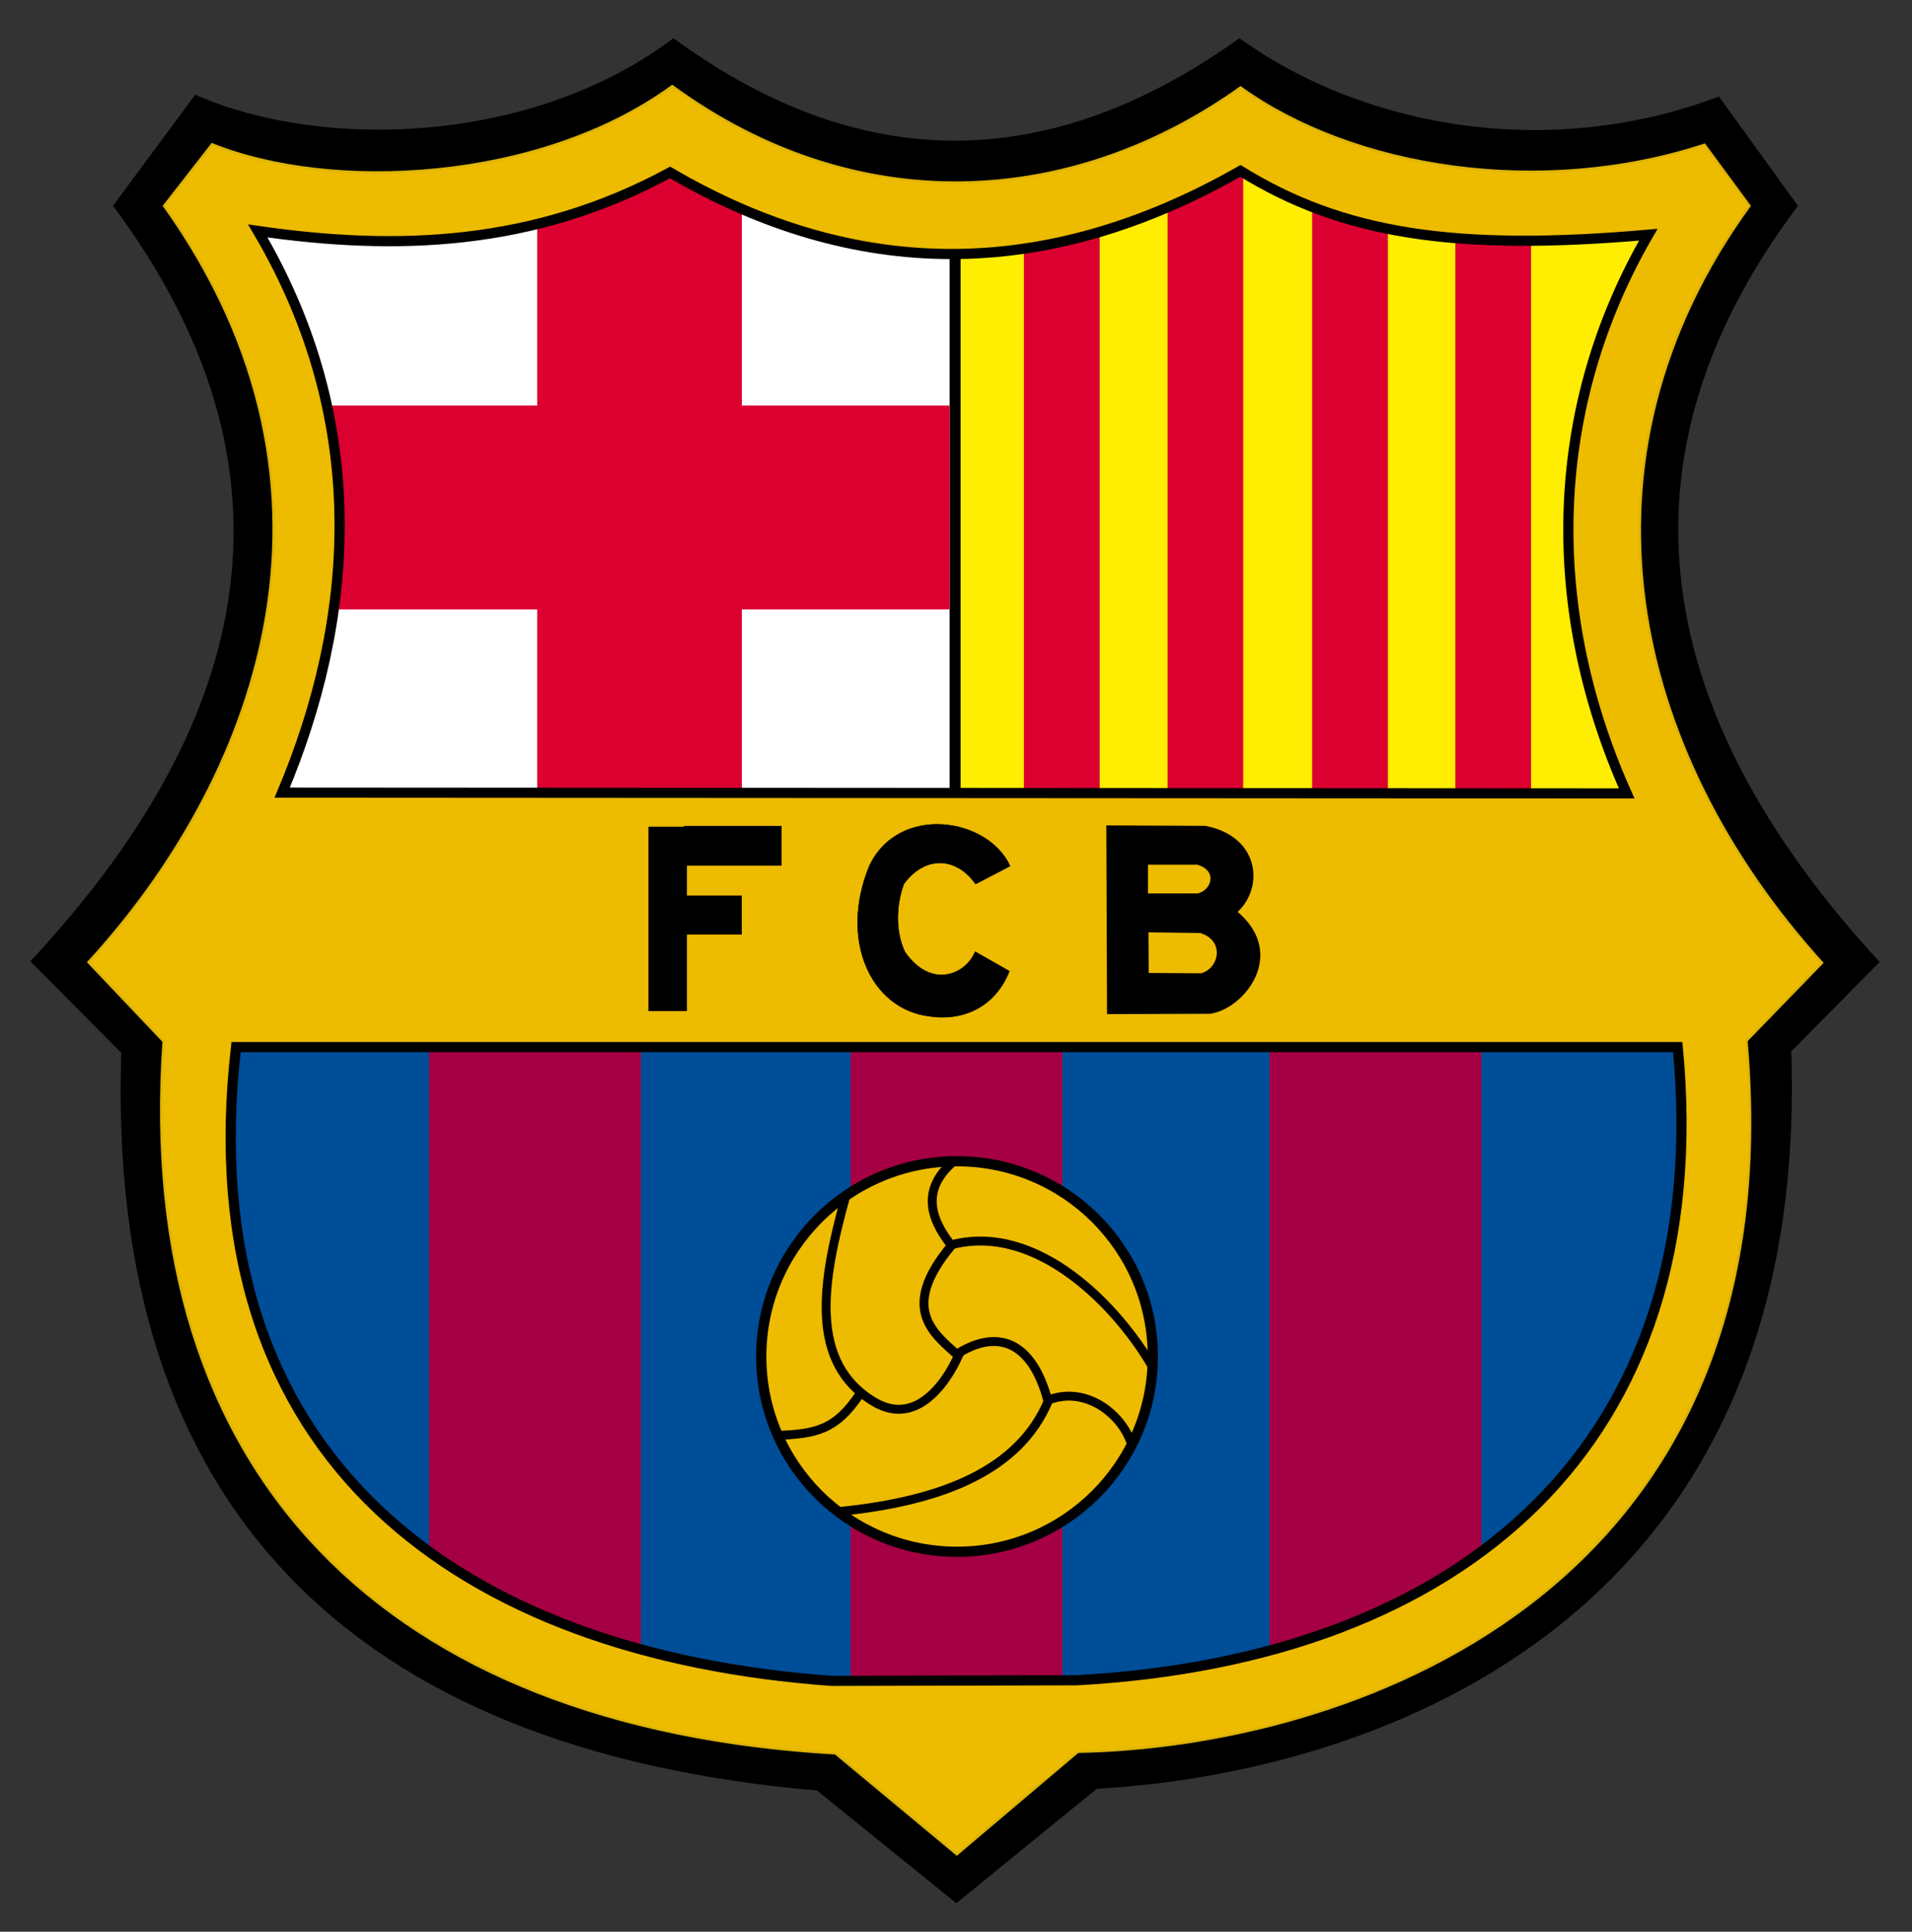 <?xml version="1.0" encoding="UTF-8"?>
<svg xmlns="http://www.w3.org/2000/svg" xmlns:xlink="http://www.w3.org/1999/xlink" width="195px" height="197px" viewBox="0 0 195 197" version="1.1">
<rect x="0" y="0" width="195" height="197" fill="#333333" stroke="none"/>
<g id="surface1">
<path style="fill-rule:evenodd;fill:rgb(0%,0%,0%);fill-opacity:1;stroke-width:1;stroke-linecap:butt;stroke-linejoin:miter;stroke:rgb(0%,0%,0%);stroke-opacity:1;stroke-miterlimit:4;" d="M 74.633 174.455 C 124.71 196.435 206.932 193.826 262.058 152.219 C 339.141 208.7 413.338 202.907 484.094 152.219 C 531.255 186.313 603.859 200.886 671.985 175.164 L 702.539 217.601 C 622.886 324.046 652.372 425.8 734.52 515.319 L 700.029 550.333 C 707.844 779.908 530.037 834.715 427.931 840.402 L 373.031 885.298 L 318.552 841.081 C 136.267 825.317 40.007 729.16 45.973 550.906 L 10.505 515.062 C 79.788 440.116 131.893 337.669 42.847 217.586 Z M 74.633 174.455 " transform="matrix(0.26,0,0,0.259,0.547,-35.368)"/>
<path style=" stroke:none;fill-rule:evenodd;fill:rgb(0%,30.196%,59.608%);fill-opacity:1;" d="M 21.023 106.082 L 173.48 106.082 C 177.488 148.113 150.684 170.816 109.93 173.039 L 84.031 173.105 C 45.031 170.316 15.984 149.805 21.023 106.082 Z M 21.023 106.082 "/>
<path style=" stroke:none;fill-rule:nonzero;fill:rgb(64.706%,0%,26.667%);fill-opacity:1;" d="M 86.75 106.586 L 108.344 106.586 L 108.344 173.742 L 86.75 173.742 Z M 86.75 106.586 "/>
<path style=" stroke:none;fill-rule:nonzero;fill:rgb(64.706%,0%,26.667%);fill-opacity:1;" d="M 43.762 106.586 L 65.363 106.586 L 65.363 166.609 L 43.762 166.609 Z M 43.762 106.586 "/>
<path style=" stroke:none;fill-rule:nonzero;fill:rgb(64.706%,0%,26.667%);fill-opacity:1;" d="M 51.297 163.531 L 65.363 163.531 L 65.363 169.719 L 51.297 169.719 Z M 51.297 163.531 "/>
<path style=" stroke:none;fill-rule:nonzero;fill:rgb(64.706%,0%,26.667%);fill-opacity:1;" d="M 129.484 106.586 L 151.078 106.586 L 151.078 166.609 L 129.484 166.609 Z M 129.484 106.586 "/>
<path style=" stroke:none;fill-rule:nonzero;fill:rgb(64.706%,0%,26.667%);fill-opacity:1;" d="M 129.484 163.531 L 143.547 163.531 L 143.547 169.719 L 129.484 169.719 Z M 129.484 163.531 "/>
<path style=" stroke:none;fill-rule:evenodd;fill:rgb(100%,100%,100%);fill-opacity:1;" d="M 96.848 23.688 L 96.848 83.344 L 24.066 83.867 L 31.566 55.152 L 22.227 20.801 L 68.289 14.902 Z M 96.848 23.688 "/>
<path style=" stroke:none;fill-rule:evenodd;fill:rgb(100%,92.941%,0.784%);fill-opacity:1;" d="M 97.895 23.688 L 97.895 83.344 L 170.672 83.867 L 163.172 55.152 L 172.516 20.801 L 126.453 14.902 Z M 97.895 23.688 "/>
<path style=" stroke:none;fill-rule:nonzero;fill:rgb(85.882%,0%,18.824%);fill-opacity:1;" d="M 54.789 16.605 L 75.66 16.605 L 75.66 82.973 L 54.789 82.973 Z M 54.789 16.605 "/>
<path style=" stroke:none;fill-rule:nonzero;fill:rgb(85.882%,0%,18.824%);fill-opacity:1;" d="M 96.848 41.359 L 96.848 62.145 L 31.918 62.145 L 31.918 41.359 Z M 96.848 41.359 "/>
<path style=" stroke:none;fill-rule:nonzero;fill:rgb(85.882%,0%,18.824%);fill-opacity:1;" d="M 104.426 21.309 L 112.148 21.309 L 112.148 82.539 L 104.426 82.539 Z M 104.426 21.309 "/>
<path style=" stroke:none;fill-rule:nonzero;fill:rgb(85.882%,0%,18.824%);fill-opacity:1;" d="M 119.078 16.926 L 126.789 16.926 L 126.789 82.68 L 119.078 82.68 Z M 119.078 16.926 "/>
<path style=" stroke:none;fill-rule:nonzero;fill:rgb(85.882%,0%,18.824%);fill-opacity:1;" d="M 133.82 20.633 L 141.543 20.633 L 141.543 82.816 L 133.82 82.816 Z M 133.82 20.633 "/>
<path style=" stroke:none;fill-rule:nonzero;fill:rgb(85.882%,0%,18.824%);fill-opacity:1;" d="M 148.426 22.906 L 156.148 22.906 L 156.148 82.77 L 148.426 82.77 Z M 148.426 22.906 "/>
<path style="fill-rule:evenodd;fill:rgb(92.941%,73.333%,0%);fill-opacity:1;stroke-width:0.938;stroke-linecap:butt;stroke-linejoin:miter;stroke:rgb(87.059%,70.588%,1.961%);stroke-opacity:1;stroke-miterlimit:4;" d="M 261.592 170.473 C 209.878 208.368 128.061 212.351 81.096 193.388 L 62.28 217.616 C 142.985 331.197 96.606 445.426 32.613 515.424 L 62.084 546.607 C 50.136 717.77 150.018 816.733 325.615 826.946 L 373.211 866.682 L 420.703 826.312 C 522.974 824.547 702.268 767.191 682.956 546.35 L 712.608 515.666 C 637.449 432.302 611.539 318.147 684.143 217.616 L 666.499 193.554 C 602.251 214.674 528.745 202.967 484.515 171.001 C 418.148 218.536 333.896 223.454 261.592 170.473 Z M 485.086 202.998 C 524.973 227.769 569.067 234.829 645.053 228.161 C 607 294.01 602.882 372.426 636.577 448.157 L 109.215 447.855 C 137.574 380.195 144.097 302.307 99.626 226.667 C 154.437 234.617 207.969 232.702 261.367 203.661 C 333.776 246.158 408.319 246.958 485.086 202.998 Z M 90.489 548.854 L 656.024 548.854 C 670.903 705.354 571.472 789.85 420.282 798.147 L 324.172 798.389 C 179.55 787.994 71.793 711.645 90.489 548.854 Z M 90.489 548.854 " transform="matrix(0.26,0,0,0.259,0.547,-35.368)"/>
<path style="fill:none;stroke-width:4;stroke-linecap:butt;stroke-linejoin:miter;stroke:rgb(0%,0%,0%);stroke-opacity:1;stroke-miterlimit:4;" d="M 99.01 227.482 C 143.466 303.152 136.943 381.01 108.584 448.655 L 635.976 448.971 C 602.266 373.256 606.399 294.825 644.452 228.975 C 568.436 235.643 524.387 228.613 484.47 203.842 C 407.688 247.772 333.175 246.988 260.736 204.461 C 207.353 233.501 153.805 235.432 99.01 227.482 Z M 99.01 227.482 " transform="matrix(0.26,0,0,0.259,0.547,-35.368)"/>
<path style="fill:none;stroke-width:4;stroke-linecap:butt;stroke-linejoin:miter;stroke:rgb(0%,0%,0%);stroke-opacity:1;stroke-miterlimit:4;" d="M 90.489 548.854 L 656.009 548.854 C 670.888 705.354 571.457 789.865 420.282 798.162 L 324.187 798.404 C 179.55 788.009 71.793 711.645 90.489 548.854 Z M 90.489 548.854 " transform="matrix(0.26,0,0,0.259,0.547,-35.368)"/>
<path style="fill:none;stroke-width:4;stroke-linecap:butt;stroke-linejoin:miter;stroke:rgb(0%,0%,0%);stroke-opacity:1;stroke-miterlimit:4;" d="M 372.7 235.387 L 372.7 449.077 " transform="matrix(0.26,0,0,0.259,0.547,-35.368)"/>
<path style="fill-rule:nonzero;fill:rgb(92.941%,73.333%,0%);fill-opacity:1;stroke-width:3;stroke-linecap:butt;stroke-linejoin:miter;stroke:rgb(0%,0%,0%);stroke-opacity:1;stroke-miterlimit:4;" d="M 391.553 656.714 C 391.564 688.405 365.87 714.096 334.175 714.096 C 302.48 714.096 276.785 688.405 276.796 656.714 C 276.785 625.011 302.48 599.321 334.175 599.321 C 365.87 599.321 391.564 625.011 391.553 656.714 Z M 391.553 656.714 " transform="matrix(0.348,0,0,0.347,-18.687,-89.54)"/>
<path style="fill:none;stroke-width:3.5;stroke-linecap:butt;stroke-linejoin:miter;stroke:rgb(0%,0%,0%);stroke-opacity:1;stroke-miterlimit:4;" d="M 329.463 608.157 C 320.475 640.863 314.9 673.071 340.794 688.564 C 358.889 699.35 371.107 677.295 374.504 668.771 " transform="matrix(0.26,0,0,0.259,0.547,-35.368)"/>
<path style="fill:none;stroke-width:3.5;stroke-linecap:butt;stroke-linejoin:miter;stroke:rgb(0%,0%,0%);stroke-opacity:1;stroke-miterlimit:4;" d="M 302.651 701.779 C 317.815 701.085 325.705 699.848 335.429 685.094 " transform="matrix(0.26,0,0,0.259,0.547,-35.368)"/>
<path style="fill:none;stroke-width:3.5;stroke-linecap:butt;stroke-linejoin:miter;stroke:rgb(0%,0%,0%);stroke-opacity:1;stroke-miterlimit:4;" d="M 373.888 669.33 C 389.082 659.976 402.608 664.517 408.89 687.915 C 423.708 681.971 437.971 693.391 441.668 704.947 " transform="matrix(0.26,0,0,0.259,0.547,-35.368)"/>
<path style="fill:none;stroke-width:3.5;stroke-linecap:butt;stroke-linejoin:miter;stroke:rgb(0%,0%,0%);stroke-opacity:1;stroke-miterlimit:4;" d="M 409.206 687.915 C 397.964 715.055 368.417 727.591 326.923 731.739 " transform="matrix(0.26,0,0,0.259,0.547,-35.368)"/>
<path style="fill:none;stroke-width:3.5;stroke-linecap:butt;stroke-linejoin:miter;stroke:rgb(0%,0%,0%);stroke-opacity:1;stroke-miterlimit:4;" d="M 373.903 670.461 C 364.555 661.907 350.202 652.132 371.107 626.984 C 362.24 615.745 359.821 604.732 371.438 594.308 " transform="matrix(0.26,0,0,0.259,0.547,-35.368)"/>
<path style="fill:none;stroke-width:3.5;stroke-linecap:butt;stroke-linejoin:miter;stroke:rgb(0%,0%,0%);stroke-opacity:1;stroke-miterlimit:4;" d="M 450.355 675.394 C 436.693 651.242 404.907 617.797 371.107 626.682 " transform="matrix(0.26,0,0,0.259,0.547,-35.368)"/>
<path style=" stroke:none;fill-rule:nonzero;fill:rgb(0%,0%,0%);fill-opacity:1;" d="M 69.762 84.227 L 69.762 84.305 L 66.133 84.305 L 66.133 103.113 L 70.059 103.113 L 70.059 95.305 L 75.652 95.305 L 75.652 91.324 L 70.059 91.324 L 70.059 88.277 L 79.715 88.277 L 79.715 84.227 Z M 69.762 84.227 "/>
<path style="fill-rule:evenodd;fill:rgb(0%,0%,0%);fill-opacity:1;stroke-width:0.2;stroke-linecap:butt;stroke-linejoin:miter;stroke:rgb(0%,0%,0%);stroke-opacity:1;stroke-miterlimit:4;" d="M 380.576 484.634 L 394.102 477.574 C 385.475 458.46 350.398 453.014 338.871 477.574 C 326.953 506.856 339.607 534.07 362.661 536.725 C 377.299 538.838 388.887 531.672 393.816 518.954 L 380.41 511.291 C 376.863 520.176 363.247 526.301 352.892 511.442 C 349.661 504.804 348.85 494.591 352.427 484.634 C 360.948 472.943 373.347 474.21 380.576 484.634 Z M 380.576 484.634 " transform="matrix(0.26,0,0,0.259,0.547,-35.368)"/>
<path style="fill-rule:evenodd;fill:rgb(0%,0%,0%);fill-opacity:1;stroke-width:1;stroke-linecap:butt;stroke-linejoin:miter;stroke:rgb(0%,0%,0%);stroke-opacity:1;stroke-miterlimit:4;" d="M 432.365 462.066 L 432.636 535.368 L 472.567 535.232 C 485.537 533.392 502.58 512.136 482.621 495.632 C 493.157 486.324 491.849 466.456 470.734 462.232 Z M 447.709 476.518 L 467.578 476.518 C 476.324 479.022 473.709 487.44 467.848 488.843 L 447.709 488.843 Z M 447.875 503.16 L 468.765 503.431 C 479.09 506.524 476.775 518.291 469.065 520.297 L 448.01 520.161 Z M 447.875 503.16 " transform="matrix(0.26,0,0,0.259,0.547,-35.368)"/>
</g>
</svg>
